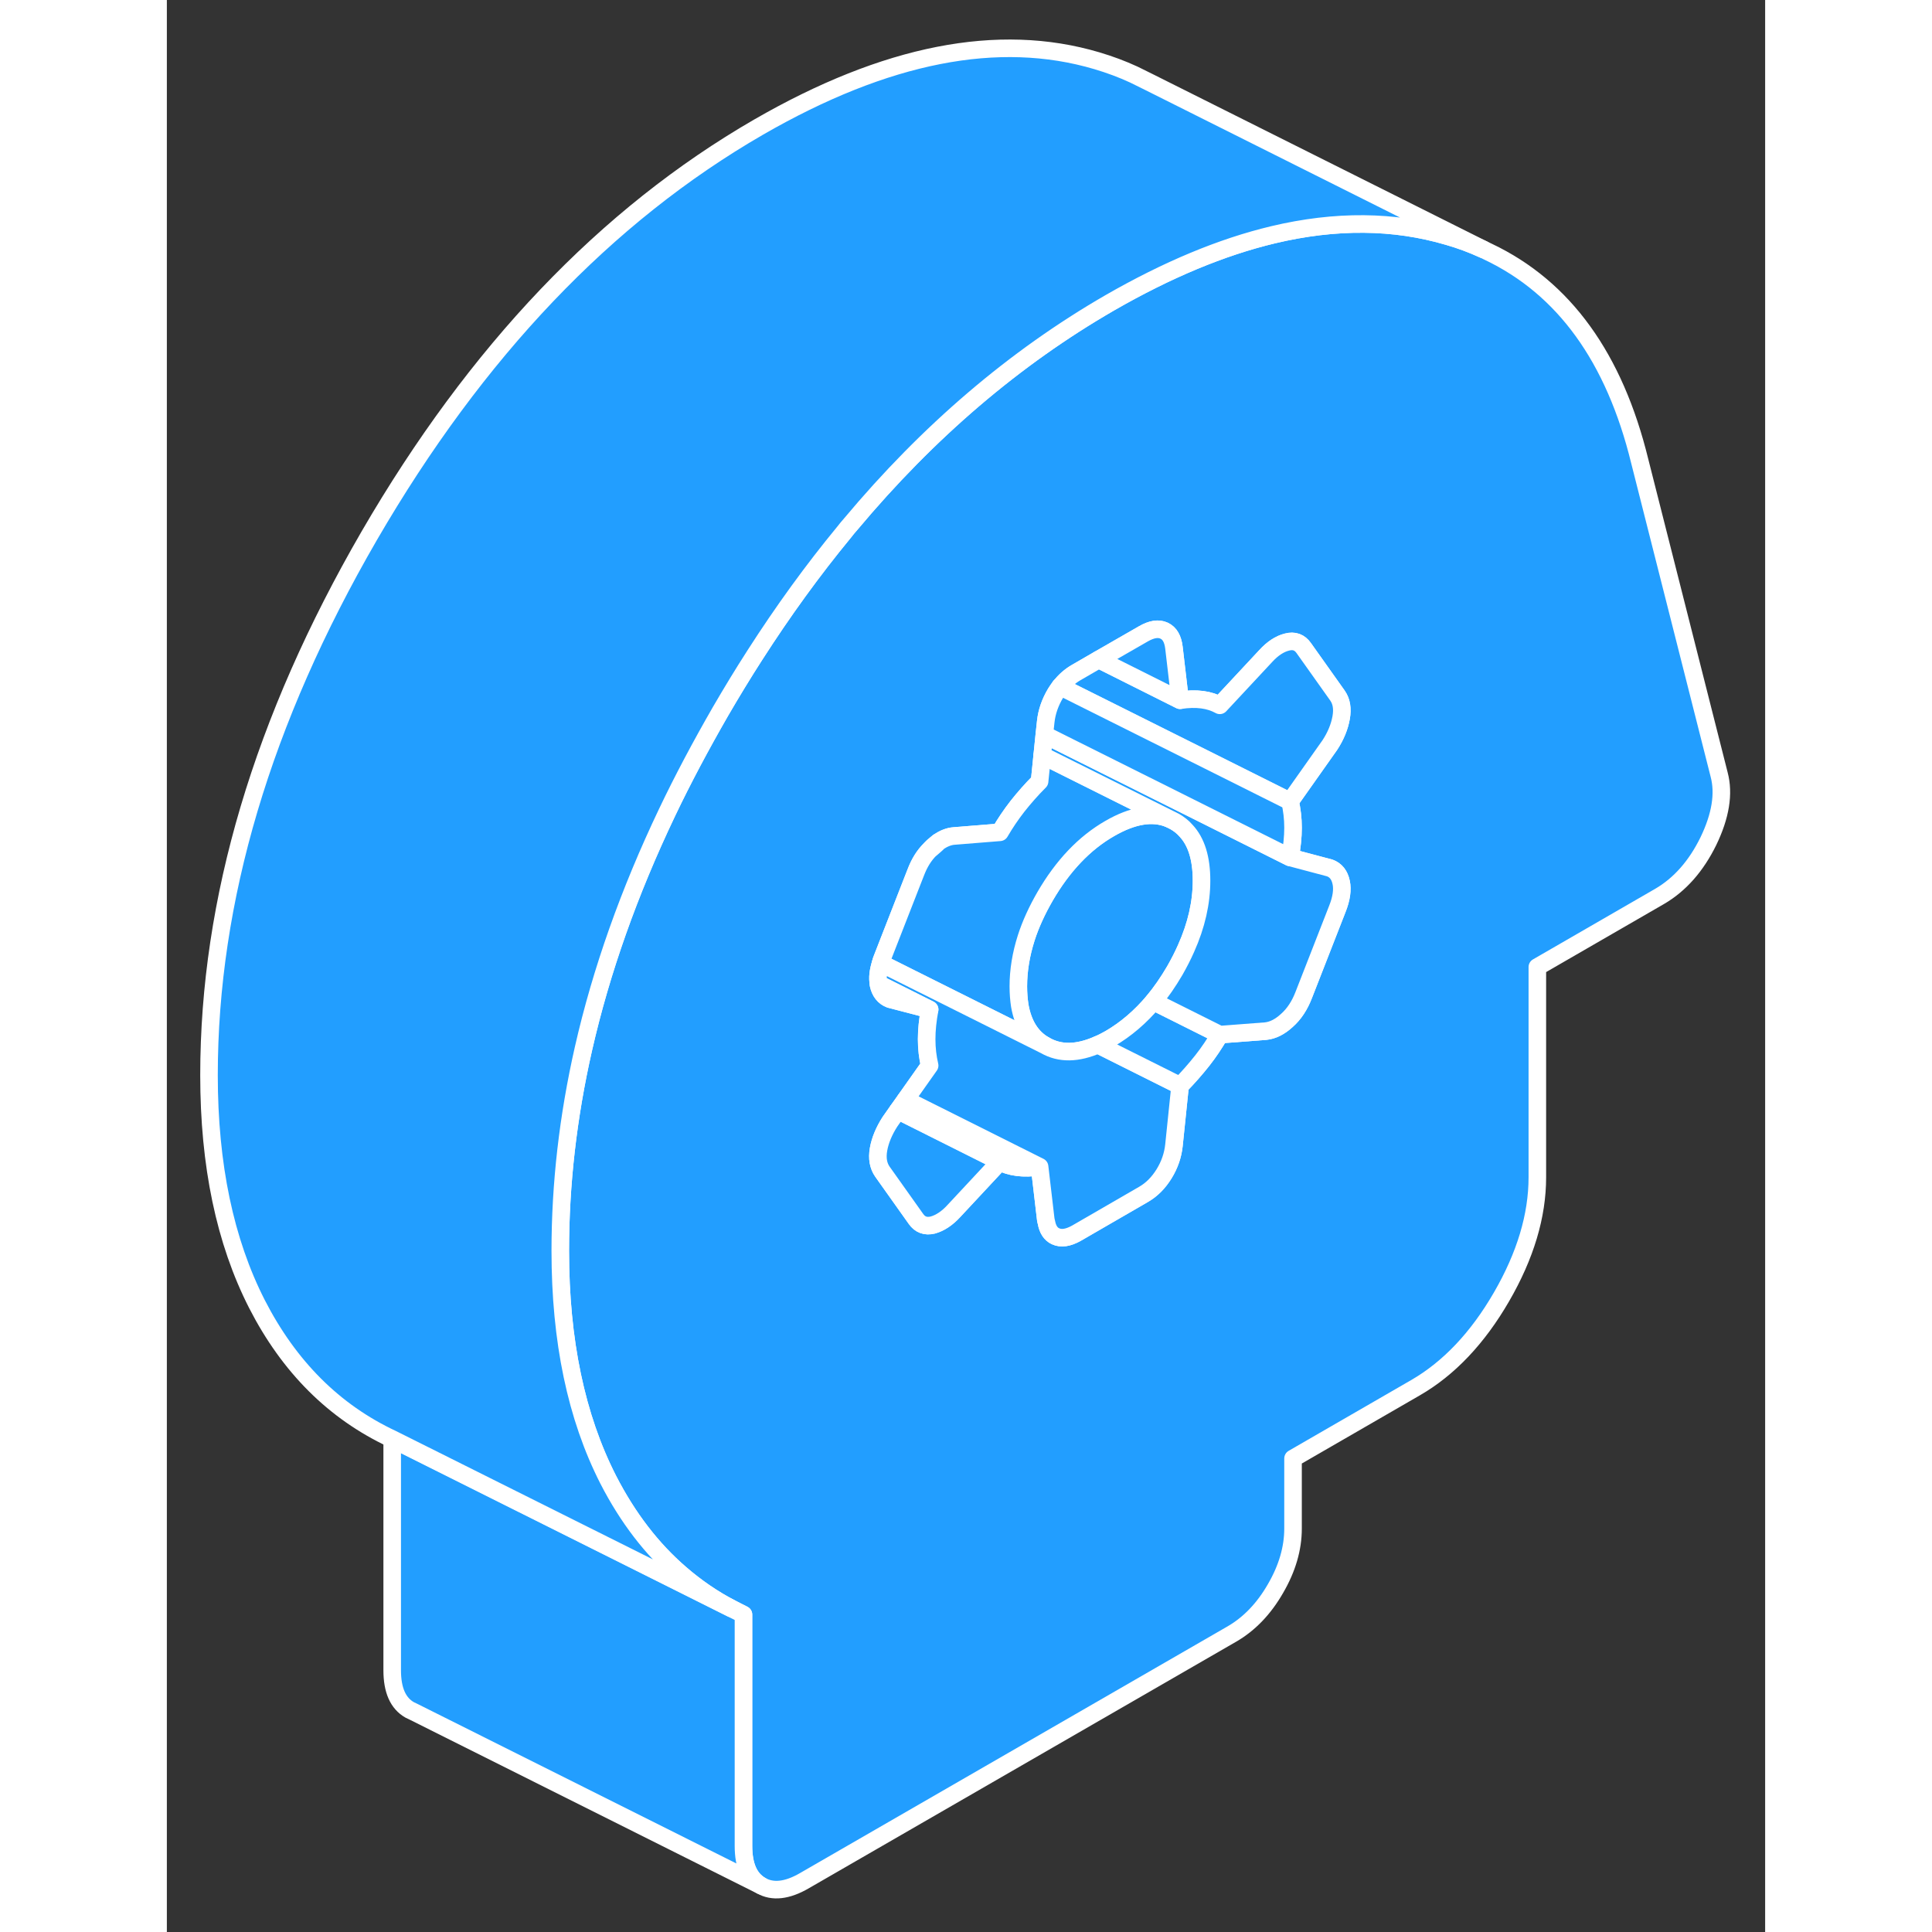 <svg width="48" height="48" viewBox="0 0 91 110" fill="#229EFF" xmlns="http://www.w3.org/2000/svg" stroke-width="1px" stroke-linecap="round" stroke-linejoin="round"><rect x="0" y="0" width="91" height="110" fill="#333333" stroke="none"/><path d="M88.38 44.098L83.86 26.258C82.42 20.368 79.55 16.388 75.24 14.338L74.95 14.198C74.32 13.908 73.65 13.658 72.95 13.458C69.87 12.548 66.55 12.518 62.98 13.368C60.05 14.068 56.96 15.358 53.69 17.238C48.27 20.368 43.35 24.568 38.94 29.838C38.81 29.988 38.68 30.138 38.56 30.298C36.78 32.458 35.09 34.788 33.48 37.298C32.81 38.338 32.16 39.408 31.52 40.508C30.41 42.438 29.39 44.348 28.48 46.258C26.32 50.788 24.73 55.268 23.72 59.708C22.84 63.578 22.4 67.418 22.4 71.218C22.4 76.338 23.31 80.678 25.13 84.248C26.24 86.408 27.61 88.198 29.25 89.608C30.14 90.378 31.1 91.038 32.14 91.578L32.83 91.928V105.098C32.83 106.228 33.16 106.978 33.83 107.358C34.49 107.738 35.32 107.648 36.3 107.078L60.65 93.028C61.63 92.458 62.46 91.598 63.12 90.448C63.79 89.298 64.12 88.158 64.12 87.028V83.038L71.08 79.018C72.99 77.918 74.63 76.188 75.99 73.838C77.35 71.488 78.03 69.218 78.03 67.028V55.058L84.99 51.038C86.14 50.368 87.07 49.318 87.77 47.888C88.46 46.458 88.67 45.188 88.38 44.098ZM64.12 47.128C64.12 47.658 64.06 48.228 63.95 48.818L66.21 49.418C66.56 49.548 66.77 49.818 66.86 50.238C66.95 50.648 66.88 51.158 66.64 51.758L64.73 56.648C64.5 57.248 64.18 57.738 63.77 58.098C63.37 58.468 62.96 58.668 62.56 58.708L59.95 58.908C59.66 59.408 59.33 59.908 58.95 60.388C58.57 60.868 58.15 61.348 57.69 61.818L57.34 65.208C57.28 65.768 57.1 66.308 56.78 66.828C56.46 67.348 56.07 67.738 55.6 68.008L51.78 70.218C51.31 70.478 50.92 70.538 50.6 70.388C50.33 70.268 50.15 69.998 50.08 69.598C50.06 69.538 50.05 69.478 50.04 69.418L49.69 66.428C49.23 66.498 48.81 66.508 48.43 66.458C48.05 66.408 47.72 66.308 47.43 66.138L44.82 68.938C44.42 69.378 44.01 69.638 43.61 69.748C43.2 69.848 42.88 69.728 42.65 69.398L40.74 66.708C40.51 66.378 40.43 65.958 40.52 65.438C40.61 64.928 40.83 64.398 41.17 63.868L41.62 63.228L42.06 62.608L43.43 60.668C43.32 60.198 43.26 59.708 43.26 59.168C43.26 58.628 43.32 58.078 43.43 57.478L41.17 56.888C40.83 56.758 40.61 56.478 40.52 56.068C40.52 56.048 40.51 56.038 40.52 56.018C40.45 55.678 40.5 55.288 40.64 54.838C40.66 54.738 40.7 54.638 40.74 54.538L41.13 53.538L42.45 50.158L42.65 49.648C42.85 49.128 43.11 48.708 43.46 48.358H43.47C43.5 48.298 43.56 48.248 43.61 48.198C43.72 48.098 43.82 48.018 43.93 47.938C44.23 47.738 44.53 47.618 44.82 47.598L47.43 47.388C47.72 46.888 48.05 46.398 48.43 45.908C48.81 45.428 49.23 44.948 49.69 44.488L49.84 43.008L49.96 41.828L50.04 41.088C50.1 40.528 50.29 39.988 50.6 39.468C50.68 39.338 50.77 39.208 50.86 39.088C51.13 38.758 51.43 38.488 51.78 38.288L53.06 37.548L55.6 36.088C56.07 35.818 56.46 35.758 56.78 35.908C57.1 36.058 57.28 36.378 57.34 36.878L57.69 39.868C58.15 39.798 58.57 39.788 58.95 39.838C59.33 39.888 59.66 39.998 59.95 40.158L62.56 37.358C62.96 36.918 63.37 36.658 63.77 36.558C64.18 36.448 64.5 36.568 64.73 36.898L66.64 39.588C66.64 39.588 66.65 39.608 66.66 39.618C66.88 39.938 66.95 40.348 66.86 40.858C66.77 41.368 66.56 41.898 66.21 42.428L63.95 45.628C64.06 46.098 64.12 46.598 64.12 47.128Z" stroke="white" stroke-linejoin="round"/><path d="M58.91 50.138C58.91 51.398 58.62 52.678 58.03 53.998C57.85 54.408 57.63 54.838 57.39 55.258C57.01 55.908 56.61 56.488 56.17 57.018C55.43 57.898 54.6 58.608 53.69 59.138C53.46 59.268 53.23 59.388 53.01 59.478C51.85 59.988 50.85 60.008 50 59.518C49.22 59.088 48.75 58.328 48.56 57.258C48.51 56.908 48.48 56.558 48.48 56.158C48.48 55.258 48.63 54.338 48.93 53.398C49.18 52.618 49.54 51.838 50 51.038C51.01 49.298 52.24 47.998 53.69 47.168C54.99 46.418 56.12 46.228 57.07 46.618L57.39 46.778C57.63 46.918 57.85 47.088 58.03 47.298C58.62 47.928 58.91 48.878 58.91 50.138Z" stroke="white" stroke-linejoin="round"/><path d="M57.07 46.618C56.12 46.228 54.99 46.418 53.69 47.168C52.24 47.998 51.01 49.298 50 51.038C49.54 51.838 49.18 52.618 48.93 53.398C48.63 54.338 48.48 55.258 48.48 56.158C48.48 56.558 48.51 56.908 48.56 57.248C48.75 58.328 49.22 59.088 50 59.518L40.64 54.838C40.66 54.738 40.7 54.638 40.74 54.538L41.13 53.538L42.45 50.158L42.65 49.648C42.85 49.128 43.11 48.708 43.46 48.358H43.47C43.57 48.268 43.67 48.188 43.77 48.098C43.83 48.048 43.88 47.998 43.93 47.938C44.23 47.738 44.53 47.618 44.82 47.598L47.43 47.388C47.72 46.888 48.05 46.398 48.43 45.908C48.81 45.428 49.23 44.948 49.69 44.488L49.84 43.008L57.07 46.618Z" stroke="white" stroke-linejoin="round"/><path d="M47.43 66.138L44.82 68.938C44.42 69.378 44.01 69.638 43.61 69.748C43.2 69.848 42.88 69.728 42.65 69.398L40.74 66.708C40.51 66.378 40.43 65.958 40.52 65.438C40.61 64.928 40.83 64.398 41.17 63.868L41.62 63.228L47.43 66.138Z" stroke="white" stroke-linejoin="round"/><path d="M49.69 66.428C49.23 66.498 48.81 66.508 48.43 66.458C48.05 66.408 47.72 66.308 47.43 66.138L41.62 63.228L42.06 62.608L49.69 66.428Z" stroke="white" stroke-linejoin="round"/><path d="M57.69 61.818L57.34 65.208C57.28 65.768 57.1 66.308 56.78 66.828C56.46 67.348 56.07 67.738 55.6 68.008L51.78 70.218C51.31 70.478 50.92 70.538 50.6 70.388C50.33 70.268 50.15 69.998 50.08 69.598C50.06 69.538 50.05 69.478 50.04 69.418L49.69 66.428L42.06 62.608L43.43 60.668C43.32 60.198 43.26 59.708 43.26 59.168C43.26 58.628 43.32 58.078 43.43 57.478L40.52 56.018C40.45 55.678 40.5 55.288 40.64 54.838L50 59.518C50.85 60.008 51.85 59.988 53.01 59.478L57.11 61.528L57.69 61.818Z" stroke="white" stroke-linejoin="round"/><path d="M59.95 58.908C59.66 59.408 59.33 59.908 58.95 60.388C58.57 60.868 58.15 61.348 57.69 61.818L57.11 61.528L53.01 59.478C53.23 59.388 53.46 59.268 53.69 59.138C54.6 58.608 55.43 57.898 56.17 57.018L57.99 57.928L59.95 58.908Z" stroke="white" stroke-linejoin="round"/><path d="M66.64 51.758L64.73 56.648C64.5 57.248 64.18 57.738 63.77 58.098C63.37 58.468 62.96 58.668 62.56 58.708L59.95 58.908L57.99 57.928L56.17 57.018C56.61 56.488 57.01 55.908 57.39 55.258C57.63 54.838 57.85 54.408 58.03 53.998C58.62 52.678 58.91 51.398 58.91 50.138C58.91 48.878 58.62 47.928 58.03 47.298C57.85 47.088 57.63 46.918 57.39 46.778L57.07 46.618L49.84 43.008L49.96 41.828L58.03 45.858L63.95 48.818L66.21 49.418C66.56 49.548 66.77 49.818 66.86 50.238C66.95 50.648 66.88 51.158 66.64 51.758Z" stroke="white" stroke-linejoin="round"/><path d="M66.86 40.858C66.77 41.368 66.56 41.898 66.21 42.428L63.95 45.628L60.25 43.778L50.86 39.088C51.13 38.758 51.43 38.488 51.78 38.288L53.06 37.548L57.69 39.868C58.15 39.798 58.57 39.788 58.95 39.838C59.33 39.888 59.66 39.998 59.95 40.158L62.56 37.358C62.96 36.918 63.37 36.658 63.77 36.558C64.18 36.448 64.5 36.568 64.73 36.898L66.64 39.588C66.64 39.588 66.65 39.608 66.66 39.618C66.88 39.938 66.95 40.348 66.86 40.858Z" stroke="white" stroke-linejoin="round"/><path d="M57.69 39.868L53.06 37.548L55.6 36.088C56.07 35.818 56.46 35.758 56.78 35.908C57.1 36.058 57.28 36.378 57.34 36.878L57.69 39.868Z" stroke="white" stroke-linejoin="round"/><path d="M43.43 57.478L41.17 56.888C40.83 56.758 40.61 56.478 40.52 56.068C40.52 56.048 40.51 56.038 40.52 56.018L43.43 57.478Z" stroke="white" stroke-linejoin="round"/><path d="M33.83 107.358L14.04 97.458L13.83 97.358C13.16 96.978 12.83 96.228 12.83 95.098V81.928L28.76 89.888L32.14 91.578L32.83 91.928V105.098C32.83 106.228 33.16 106.978 33.83 107.358Z" stroke="white" stroke-linejoin="round"/><path d="M74.95 14.198C74.32 13.908 73.65 13.658 72.95 13.458C69.87 12.548 66.55 12.518 62.98 13.368C60.05 14.068 56.96 15.358 53.69 17.238C48.27 20.368 43.35 24.568 38.94 29.838C38.81 29.988 38.68 30.138 38.56 30.298C36.78 32.458 35.09 34.788 33.48 37.298C32.81 38.338 32.16 39.408 31.52 40.508C30.41 42.438 29.39 44.348 28.48 46.258C26.32 50.788 24.73 55.268 23.72 59.708C22.84 63.578 22.4 67.418 22.4 71.218C22.4 76.338 23.31 80.678 25.13 84.248C26.24 86.408 27.61 88.198 29.25 89.608C30.14 90.378 31.1 91.038 32.14 91.578L28.76 89.888L12.83 81.928C9.52 80.378 6.96 77.818 5.13 74.248C3.31 70.678 2.4 66.338 2.4 61.218C2.4 51.238 5.44 41.008 11.52 30.508C17.61 20.018 25 12.258 33.69 7.238C40.94 3.058 47.35 1.798 52.95 3.458C53.69 3.678 54.39 3.938 55.06 4.248L55.95 4.688L74.95 14.198Z" stroke="white" stroke-linejoin="round"/><path d="M64.12 47.128C64.12 47.658 64.06 48.228 63.95 48.818L58.03 45.858L49.96 41.828L50.04 41.088C50.1 40.528 50.29 39.988 50.6 39.468C50.68 39.338 50.77 39.208 50.86 39.088L60.25 43.778L63.95 45.628C64.06 46.098 64.12 46.598 64.12 47.128Z" stroke="white" stroke-linejoin="round"/></svg>